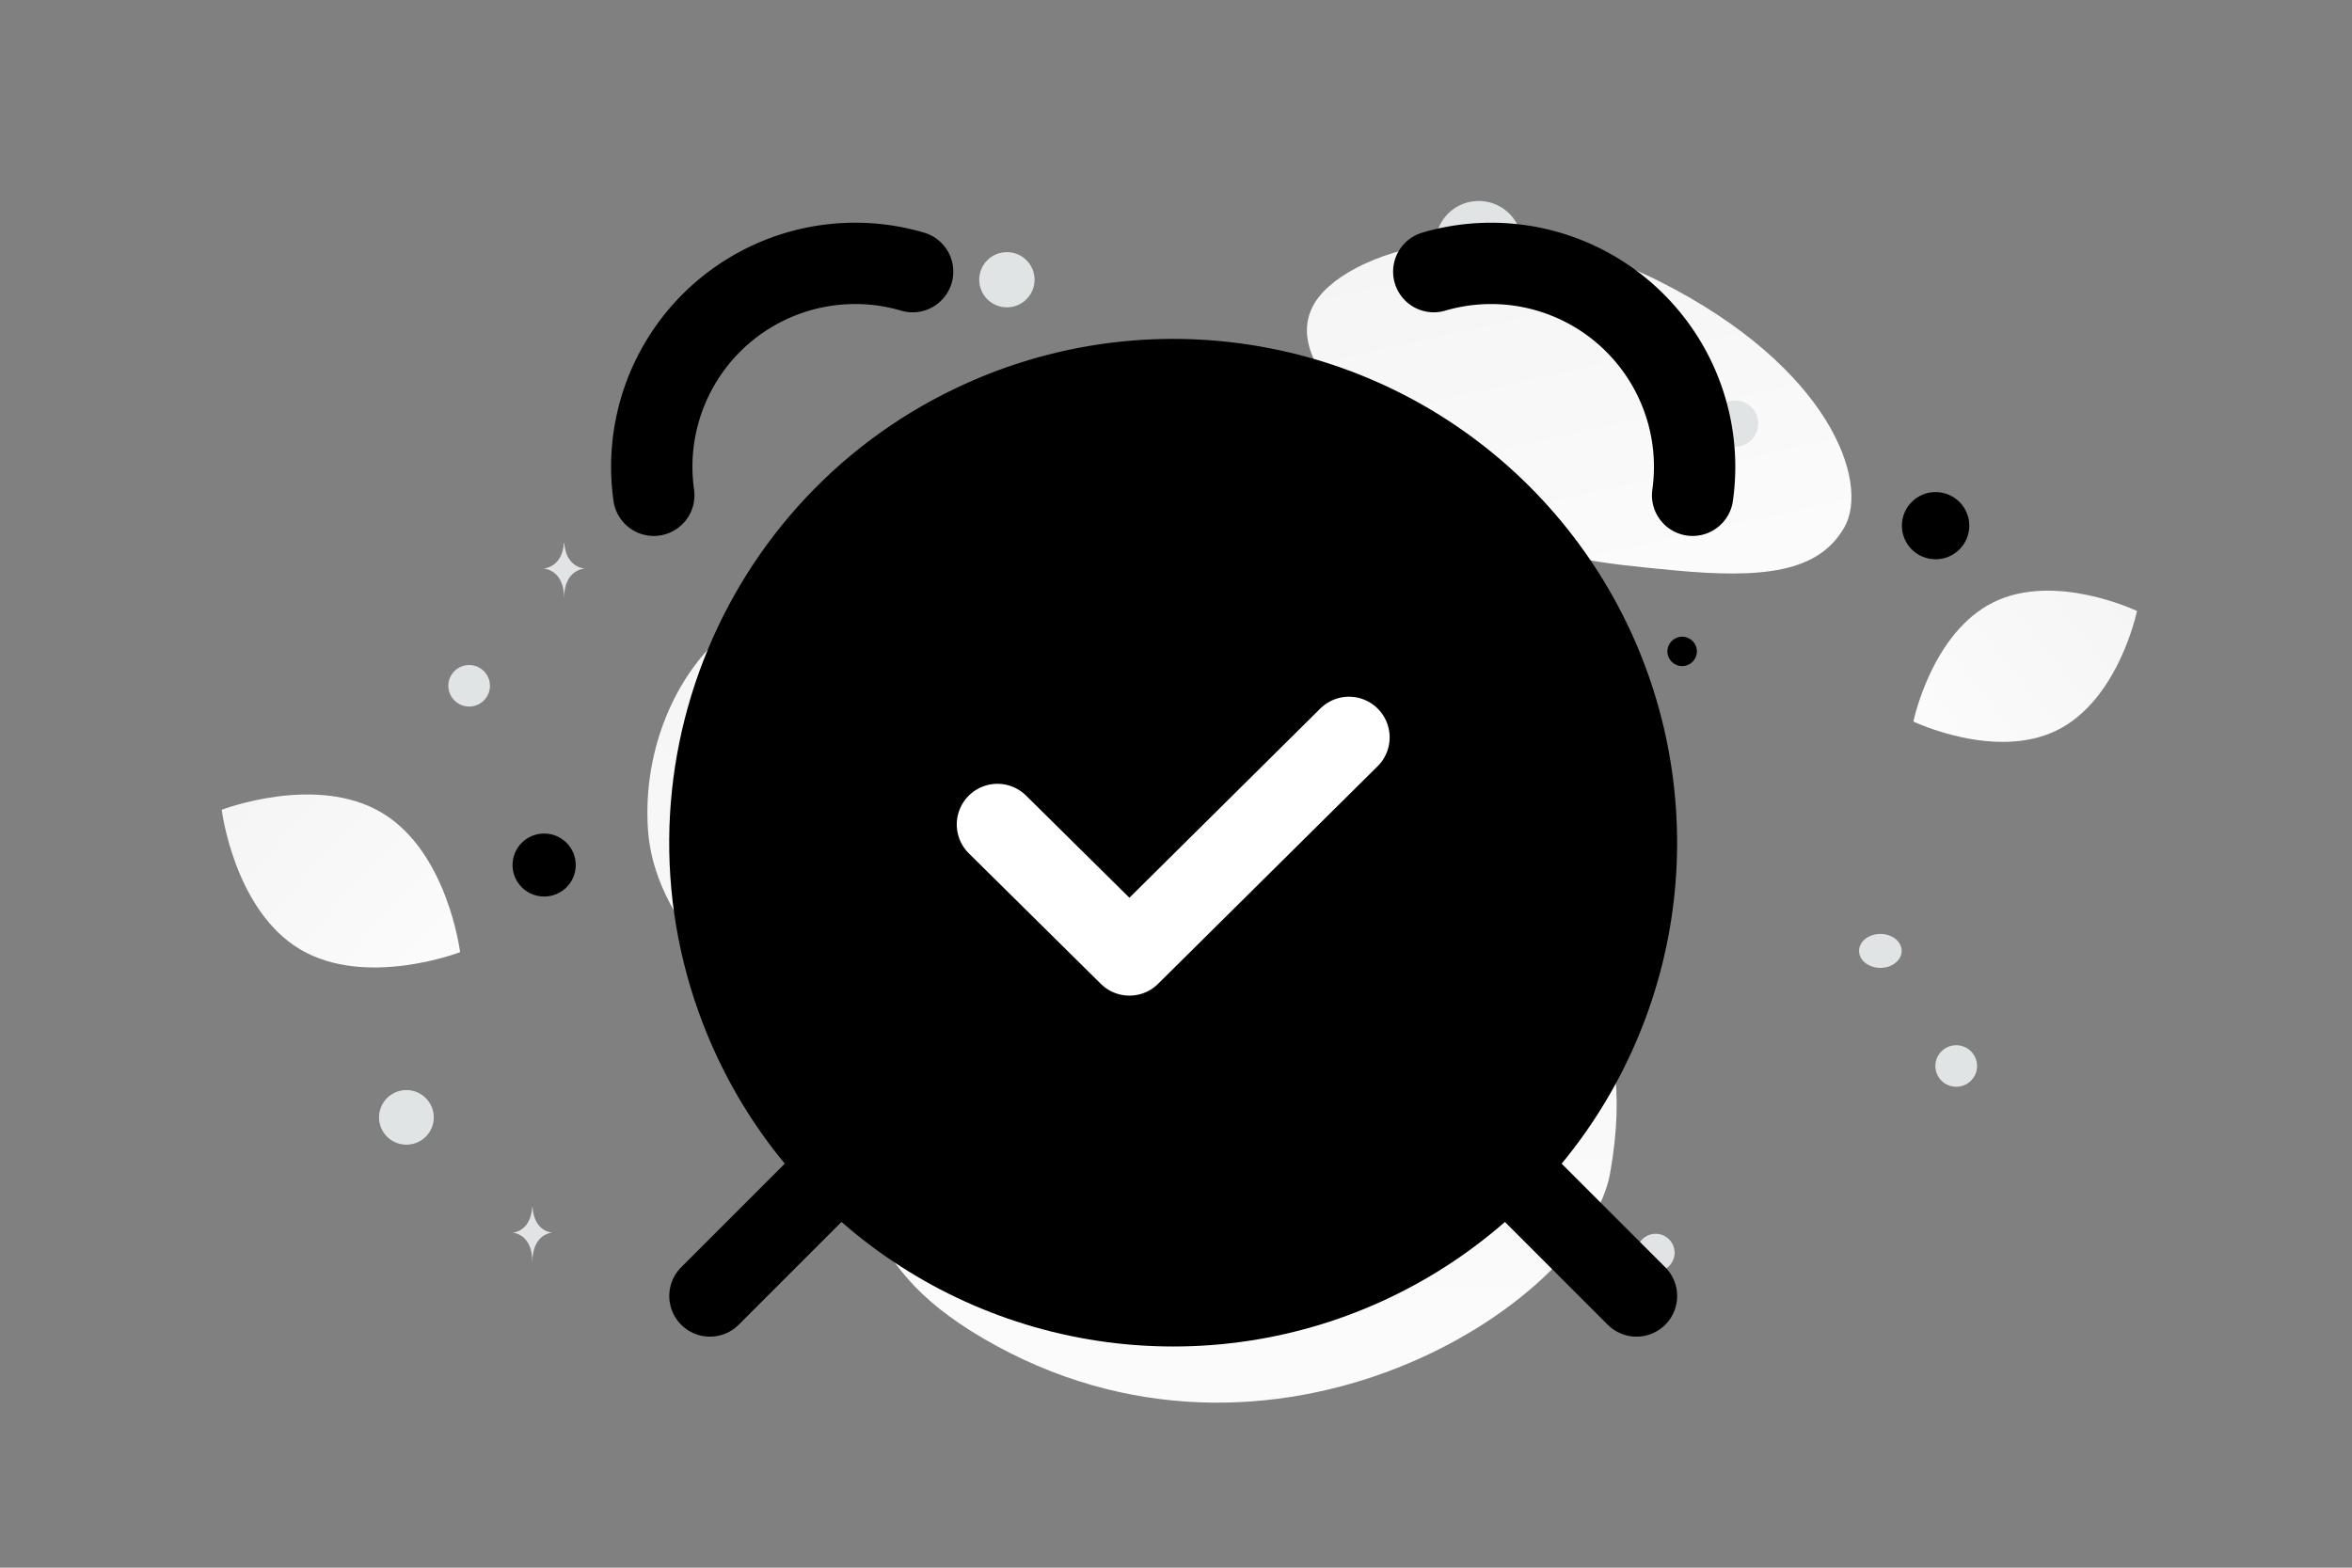 <svg width="900" height="600" viewBox="0 0 900 600" fill="none" xmlns="http://www.w3.org/2000/svg"><rect x="0" y="0" width="900" height="600" fill="#808080" stroke="none"/><path fill="transparent" d="M0 0h900v600H0z"/><path d="M616.136 448.928c-8.834 50.073-129.219 128.152-240.042 63.24-51.542-30.192-40.138-57.832-73.573-105.492-19.929-28.407-52.144-53.861-54.564-88.999-2.097-30.331 10.33-59.53 30.02-75.832 44.283-36.662 119.838-51.283 170.933 34.494 51.096 85.776 189.997 43.445 167.226 172.589z" fill="url(#a)"/><path d="M705.822 201.67c-9.82 17.477-31.328 19.878-65.786 16.557-25.914-2.502-49.546-4.439-75.462-18.529-18.14-9.855-32.499-23.189-42.979-36.139-11.357-14.029-27.208-30.041-19.437-45.948 10.679-21.85 72.434-40.254 132.401-10.159 65.873 33.07 80.87 77.136 71.263 94.218z" fill="url(#b)"/><path d="M787.137 279.488c-23.621 11.684-54.972-3.34-54.972-3.34s6.967-33.961 30.601-45.629c23.621-11.685 54.959 3.323 54.959 3.323s-6.967 33.961-30.588 45.646z" fill="url(#c)"/><path d="M114.746 363.285c25.184 15.051 61.315 1.137 61.315 1.137s-4.725-38.311-29.924-53.345c-25.184-15.051-61.3-1.154-61.3-1.154s4.725 38.311 29.909 53.362z" fill="url(#d)"/><ellipse cx="740.659" cy="201.192" rx="12.898" ry="12.861" transform="rotate(180 740.659 201.192)" fill="#000"/><ellipse cx="572.814" cy="427.636" rx="20.243" ry="20.186" transform="rotate(180 572.814 427.636)" fill="#000"/><ellipse cx="327.73" cy="207.678" rx="10.617" ry="10.588" transform="rotate(180 327.73 207.678)" fill="#000"/><ellipse rx="12.091" ry="12.057" transform="matrix(-1 0 0 1 208.219 331.071)" fill="#000"/><ellipse rx="5.643" ry="5.627" transform="matrix(-1 0 0 1 643.679 249.311)" fill="#000"/><ellipse rx="7.255" ry="7.234" transform="matrix(-1 0 0 1 633.538 479.439)" fill="#E1E4E5"/><ellipse rx="10.479" ry="10.45" transform="matrix(-1 0 0 1 155.51 427.653)" fill="#E1E4E5"/><ellipse rx="7.976" ry="7.953" transform="matrix(-1 0 0 1 748.554 407.989)" fill="#E1E4E5"/><ellipse rx="8.867" ry="8.842" transform="matrix(-1 0 0 1 663.916 162.127)" fill="#E1E4E5"/><ellipse rx="7.942" ry="7.961" transform="matrix(.26 .966 .966 -.258 179.522 262.469)" fill="#E1E4E5"/><ellipse rx="10.593" ry="10.563" transform="matrix(-1 0 0 1 385.294 107.062)" fill="#E1E4E5"/><ellipse rx="8.148" ry="6.5" transform="matrix(-1 0 0 1 719.525 363.935)" fill="#E1E4E5"/><ellipse rx="16.528" ry="16.569" transform="matrix(.26 .966 .966 -.258 565.837 93.442)" fill="#E1E4E5"/><path d="M215.795 207.738h.116c.687 9.711 7.93 9.861 7.93 9.861s-7.987.155-7.987 11.377c0-11.222-7.987-11.377-7.987-11.377s7.24-.15 7.928-9.861zm-12.134 254.213h.111c.66 9.683 7.614 9.832 7.614 9.832s-7.668.155-7.668 11.343c0-11.188-7.668-11.343-7.668-11.343s6.951-.149 7.611-9.832z" fill="#E1E4E5"/><path d="m626.208 496.015-50.081-50.08m-254.39 0-50.08 50.08" stroke="#000000" stroke-width="31.125" stroke-linecap="round" stroke-linejoin="round"/><path fill-rule="evenodd" clip-rule="evenodd" d="M381.081 158.776c66.233-27.445 142.477-12.289 193.178 38.401 50.701 50.69 65.874 126.931 38.443 193.17-27.432 66.239-92.064 109.435-163.758 109.435-71.694 0-136.331-43.182-163.768-109.419-37.462-90.434 5.474-194.115 95.905-231.587z" fill="#000"/><path d="M381.081 158.776c66.233-27.445 142.477-12.289 193.178 38.401 50.701 50.69 65.874 126.931 38.442 193.17-27.431 66.239-92.063 109.435-163.757 109.435S312.613 456.6 285.176 390.363c-37.462-90.434 5.474-194.115 95.905-231.587" stroke="#000" stroke-width="31.125" stroke-linecap="round" stroke-linejoin="round"/><path d="M349.215 103.966a77.844 77.844 0 0 0-99.044 85.592m298.47-85.594a77.862 77.862 0 0 1 99.045 85.592" stroke="#000000" stroke-width="31.125" stroke-linecap="round" stroke-linejoin="round"/><path d="M516.193 282.214 432.18 365.49l-50.509-49.946" stroke="#fff" stroke-width="31.125" stroke-linecap="round" stroke-linejoin="round"/><defs><linearGradient id="a" x1="431.175" y1="718.477" x2="439.941" y2="-139.436" gradientUnits="userSpaceOnUse"><stop stop-color="#fff"/><stop offset="1" stop-color="#EEE"/></linearGradient><linearGradient id="b" x1="639.664" y1="314.939" x2="552.601" y2="-77.393" gradientUnits="userSpaceOnUse"><stop stop-color="#fff"/><stop offset="1" stop-color="#EEE"/></linearGradient><linearGradient id="c" x1="696.429" y1="315.934" x2="890.833" y2="161.726" gradientUnits="userSpaceOnUse"><stop stop-color="#fff"/><stop offset="1" stop-color="#EEE"/></linearGradient><linearGradient id="d" x1="212.201" y1="411.734" x2="10.091" y2="223.417" gradientUnits="userSpaceOnUse"><stop stop-color="#fff"/><stop offset="1" stop-color="#EEE"/></linearGradient></defs></svg>